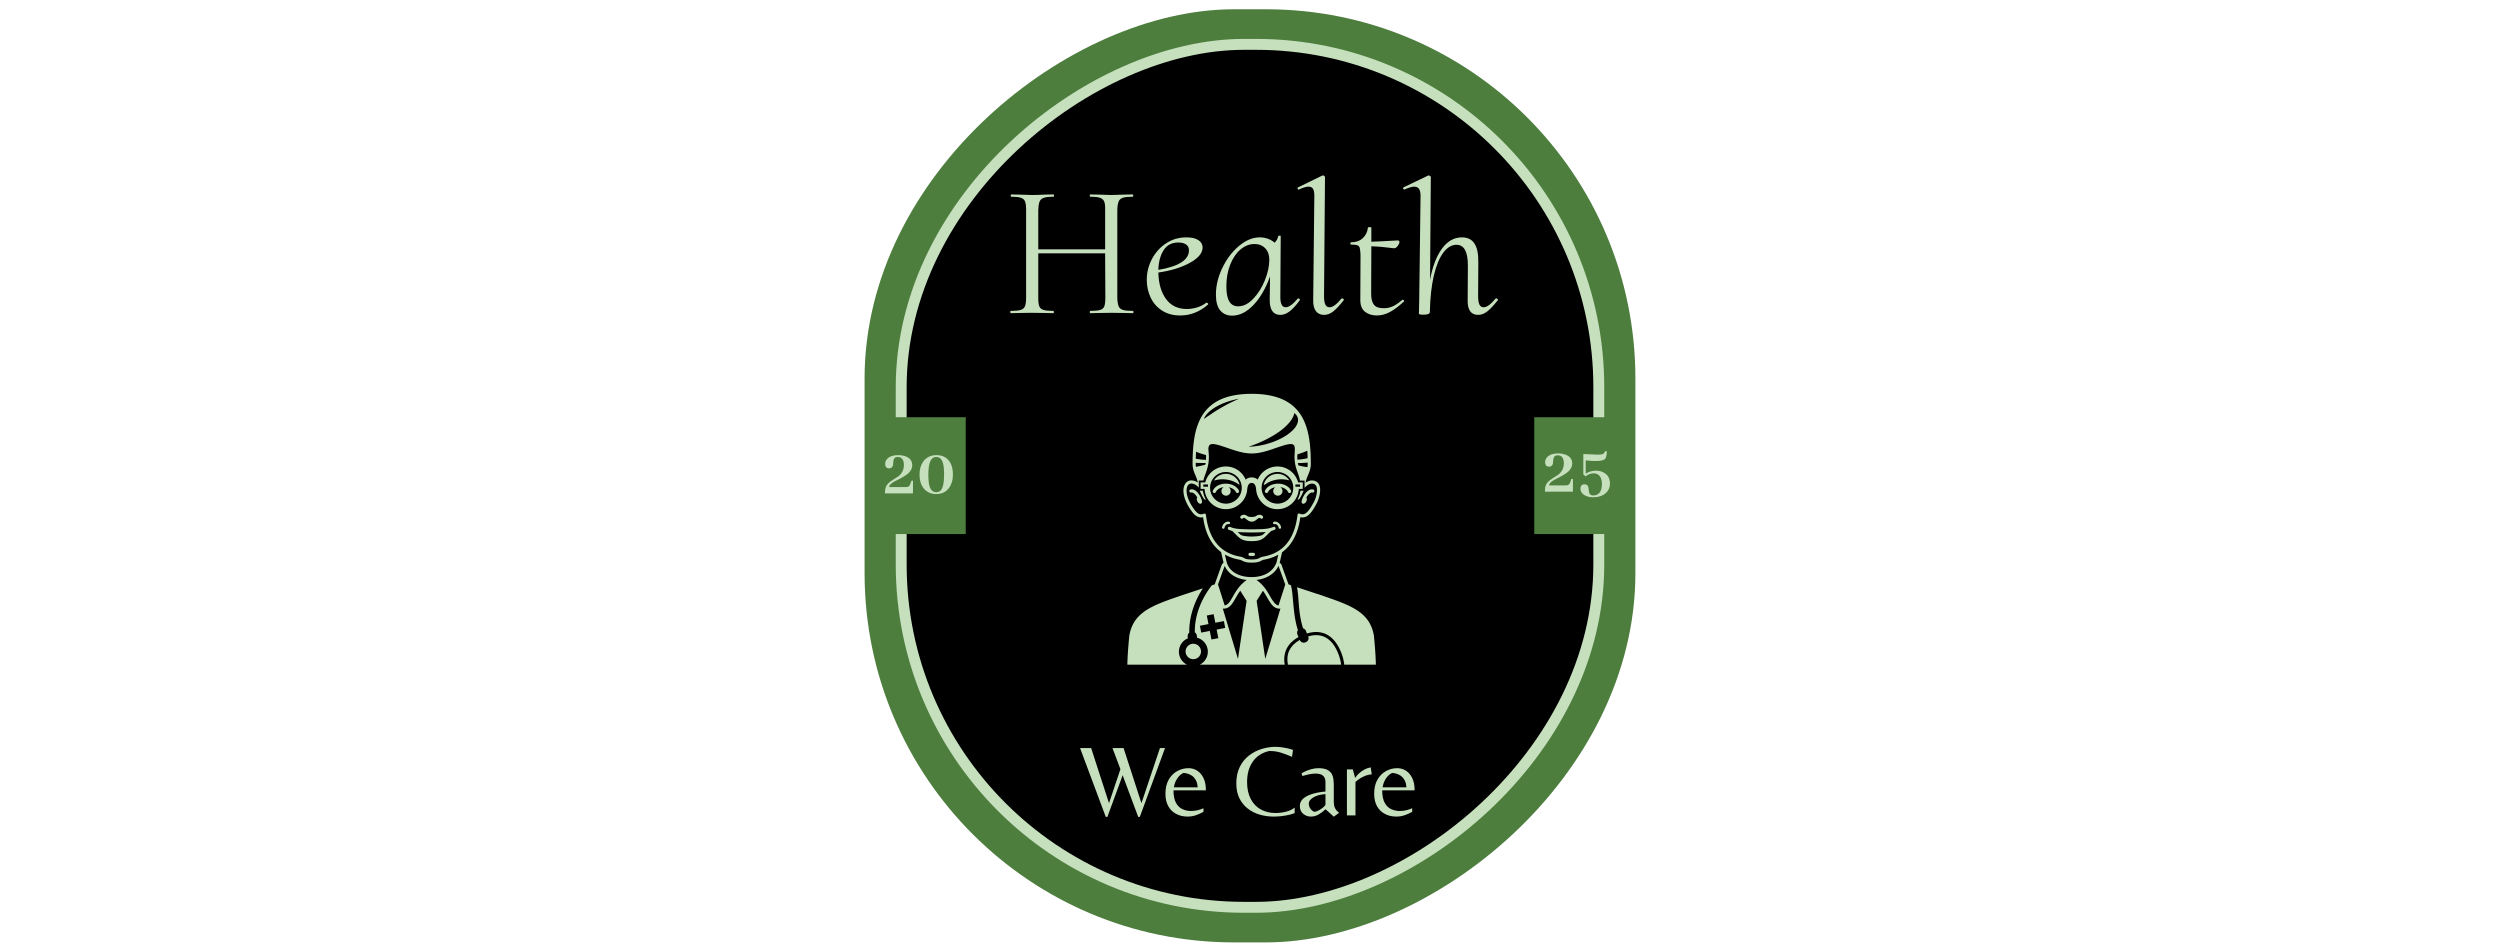 <svg xmlns="http://www.w3.org/2000/svg" version="1.1" xmlns:xlink="http://www.w3.org/1999/xlink" width="1500" height="571" viewBox="0 0 1500 571"><svg xml:space="preserve" width="1500" height="571" data-version="2" data-id="lg_QTng5AweeHfwyy7VWg" viewBox="0 0 472 571" x="0" y="0"><rect width="100%" height="100%" fill="transparent"></rect><rect width="598.8" height="494.65" x="-299.4" y="-247.33" fill="#4d7e3e" rx="237" ry="237" transform="matrix(0 -.935 .935 0 236 285.5)"></rect><rect width="553.76" height="447.66" x="-276.88" y="-223.83" stroke="#c6e0bd" stroke-width="7" rx="220" ry="220" transform="matrix(0 -.935 .935 0 236 285.5)"></rect><rect width="55.53" height="100" x="-27.77" y="-50" fill="#4d7e3e" rx="0" ry="0" transform="matrix(.935 0 0 .701 39.48 285.38)"></rect><rect width="55.53" height="100" x="-27.77" y="-50" fill="#4d7e3e" rx="0" ry="0" transform="matrix(.935 0 0 .701 432.52 285.38)"></rect><path fill="#c6e0bd" d="M165.74 186.54q.34 0 .34.68 0 .69-.34.69-3.2 0-5.13-.12l-7.53-.11-7.52.11q-1.94.12-5.36.12-.34 0-.34-.69 0-.68.34-.68 4.1 0 5.93-.57 1.82-.57 2.45-2.17.63-1.59.63-5.13l-.12-26.67h-40.13v26.67q0 3.54.63 5.13.63 1.6 2.51 2.17 1.88.57 5.98.57.23 0 .23.68 0 .69-.23.69-3.3 0-5.24-.12l-7.87-.11-7.29.11q-1.83.12-5.13.12-.34 0-.4-.69-.06-.68.4-.68 3.99 0 5.87-.57t2.56-2.22q.69-1.66.69-5.08v-52.78q0-3.42-.63-5.01-.63-1.6-2.51-2.23-1.88-.62-5.75-.62-.35 0-.35-.69 0-.68.35-.68l5.01.11q4.56.23 7.41.23 2.97 0 7.53-.23l5.47-.11q.23 0 .23.68 0 .69-.23.69-4.11 0-5.99.68t-2.5 2.34q-.63 1.65-.75 5.07v23.48h40.13v-23.48q.12-3.42-.51-5.07-.63-1.66-2.51-2.34-1.88-.68-5.87-.68-.34 0-.34-.69 0-.68.23-.68l5.47.11q4.56.23 7.29.23 2.85 0 7.41-.23l5.36-.11q.34 0 .34.68 0 .69-.34.69-3.99 0-5.87.62-1.88.63-2.56 2.23-.69 1.59-.8 5.01v52.78q.11 3.42.8 5.08.68 1.65 2.62 2.22 1.94.57 5.93.57"></path><rect width="73.96" height="71.25" x="-36.98" y="-35.63" fill="none" rx="0" ry="0" transform="translate(129.6 152.78)"></rect><path fill="#c6e0bd" d="M209.97 181.64q.34 0 .74.34.4.34.17.68-7.52 6.62-16.76 6.62-6.38 0-10.94-2.97-4.56-2.96-6.84-7.86-2.28-4.91-2.28-10.49 0-6.61 3.08-12.49 3.07-5.87 8.49-9.46 5.41-3.59 12.25-3.59 4.56 0 7.13 1.65 2.56 1.66 2.56 4.51-.11 5.01-7.75 9.17-7.64 4.17-18.81 5.76.23 9.92 4.62 15.9 4.39 5.99 12.48 5.99 2.97 0 6.04-.91 3.08-.91 5.59-2.85Zm-16.99-36.14q-5.81 0-8.78 4.56-2.96 4.56-3.19 11.86 18.36-3.08 18.36-11.75 0-2.28-1.71-3.47-1.71-1.2-4.68-1.2"></path><rect width="36.98" height="46.86" x="-18.49" y="-23.43" fill="none" rx="0" ry="0" transform="translate(193.05 166.35)"></rect><path fill="#c6e0bd" d="M264.69 179.13q.11-.11.34-.11.34 0 .68.39.35.4.23.63-3.3 4.56-6.1 6.73-2.79 2.16-5.64 2.16-6.38 0-6.38-9l.22-14.14q-3.76 10.6-9.86 17.1-6.1 6.5-12.94 6.5-4.33 0-7.01-3.02-2.68-3.02-2.68-9.63 0-7.87 3.82-15.91 3.82-8.03 9.98-13.22 6.15-5.19 12.54-5.19 2.39 0 4.73.8 2.34.8 4.16 2.39 1.82-1.82 2.17-3.99.11-.22.85-.22t.63.22l-.23 36.14q-.11 6.61 3.19 6.61 2.85 0 7.3-5.24m-35.8 4.67q4.68 0 9.01-4.5t7.01-11.11q2.68-6.62 2.68-12.43 0-4.22-2.45-6.78-2.45-2.57-6.44-2.57-4.56 0-8.44 3.31-3.88 3.3-6.16 9.12-2.28 5.81-2.28 12.99 0 6.16 1.77 9.07 1.77 2.9 5.3 2.9"></path><rect width="50.46" height="47.99" x="-25.23" y="-24" fill="none" rx="0" ry="0" transform="translate(241.28 165.9)"></rect><path fill="#c6e0bd" d="M280.42 188.93q-3.19 0-4.9-2.28-1.71-2.28-1.6-6.72l.69-62.59q0-2.73-.8-4.05-.8-1.31-2.74-1.31-1.94 0-5.7 1.71l-.23.12q-.34 0-.57-.57-.22-.57.23-.8l14.71-7.18h.23q.45 0 .85.34.4.34.4.57l-.57 71.59q0 3.42.8 5.02.8 1.59 2.51 1.59 2.85 0 7.18-5.24.11-.11.34-.11.46 0 .86.39.39.4.17.63-3.54 4.56-6.22 6.73-2.68 2.16-5.64 2.16"></path><rect width="28" height="83.67" x="-14" y="-41.84" fill="none" rx="0" ry="0" transform="translate(278.93 147.6)"></rect><path fill="#c6e0bd" d="M327.62 179.81q.34 0 .68.4t.11.63q-4.78 4.45-8.6 6.44-3.82 2-7.7 2-4.33 0-7.18-2.28-2.85-2.28-2.74-7.41l.12-26.57q-.12-2.96-.46-4.21-.34-1.26-1.42-1.66-1.09-.4-3.71-.4-.45 0-.51-.68t.4-.68q4.33 0 7.01-2.46 2.68-2.45 3.13-6.32 0-.34.92-.34 1.14 0 1.14.34v8.43q4.21-.11 15.84-.79.46 0 .74.28.29.29.29.74-.12 1.14-1.2 2.51-1.08 1.37-2.45 1.14-7.87-1.03-13.22-1.14l-.12 28.27q0 4.68 1.66 6.78 1.65 2.11 5.87 2.11 3.19 0 5.81-1.31 2.62-1.31 5.47-3.82Z"></path><rect width="32.39" height="53.01" x="-16.19" y="-26.5" fill="none" rx="0" ry="0" transform="translate(312.88 163.28)"></rect><path fill="#c6e0bd" d="M383.36 179.13q.12-.11.34-.11.46 0 .86.39.4.4.17.63-3.65 4.68-6.33 6.78-2.68 2.11-5.53 2.11-6.49 0-6.27-9l.12-20.29q.11-12.77-6.84-12.77-4.33 0-7.87 4.67-3.53 4.68-5.7 13.8-2.16 9.12-2.39 21.77 0 1.71-3.65 1.71-1.71 0-2.28-.17-.57-.17-.68-.51l.11-2.74.11-5.93.8-62.13q0-5.36-3.76-5.36-2.05 0-5.81 1.71h-.23q-.46 0-.63-.51-.17-.51.17-.74l14.94-7.18h.22q.35 0 .8.34.46.34.46.57l-.46 61.79q2.17-11.97 7.13-18.76 4.96-6.78 12.02-6.78 5.02 0 7.47 3.65t2.34 11.4l-.12 20.29q0 3.42.8 5.02.8 1.59 2.51 1.59 2.85 0 7.18-5.24"></path><rect width="57.1" height="83.67" x="-28.55" y="-41.84" fill="none" rx="0" ry="0" transform="translate(356.84 147.6)"></rect><path fill="#c6e0bd" d="M250.368 313.057c-.95.267-.552 1.69.398 1.424 1.1-.308 2.3 1.1 2.411 2.111.106.98 1.576.82 1.467-.16-.203-1.904-2.242-3.944-4.276-3.375m17.583-10.809c.803.062 1.721-.868 2.046-1.994.204-.722.119-1.367-.188-1.74 1.21-2.226 2.769-3.21 3.607-3.002 1.217.3 1.666-1.524.449-1.822-2.6-.643-5.142 2.244-6.446 5.546-.106.255-1.23 2.875.532 3.012m-61.584 87.19a4.622 4.622 0 1 0-8.68 3.165 4.622 4.622 0 0 0 8.68-3.165m58.148-89.787c.36.158.8.107 1.111-.307.035-.04 1.385-1.852 2.527-4.914h-1.877a13.741 13.741 0 0 1-1.76 5.22"></path><path fill="#c6e0bd" d="M193.874 393.991a8.674 8.674 0 0 1 4.824-10.977 35.042 35.042 0 0 1-.096-1.031c-.088-1.087.331-1.885.972-2.387-.194-8.945 2.752-18.318 8.15-26.592a4600.747 4600.747 0 0 1-12.117 4.008c-18.076 6.169-29.48 10.025-31.997 24.282-.028.155-1.03 9.612-1.2 17.521v.002h35.81a8.624 8.624 0 0 1-4.346-4.826m44.172-62.308h-2.033c-1.251 0-1.251 1.876 0 1.876h2.033c1.253 0 1.253-1.876 0-1.876m-8.84-41.075c.18.125.355.214.533.27a8.397 8.397 0 0 0-15.37-2.544 17.652 17.652 0 0 1 5.146-.757c3.73 0 7.031 1.14 9.692 3.03m19.368 28.089c.034-.033.067-.062.096-.095a18.96 18.96 0 0 0 2.075-.71c1.163-.466.462-2.209-.701-1.742-2.483.998-4.392 1.237-8.182 1.359 0 0-1.969.086-4.847.103a144.652 144.652 0 0 1-4.833-.103c-3.79-.12-5.699-.36-8.184-1.359-1.16-.467-1.864 1.276-.701 1.742.718.29 1.39.52 2.062.705l.1.1c4.125 3.817 4.786 5.982 11.55 5.985 6.765-.003 7.436-2.165 11.565-5.985m-18.078 2.264c-.615-.498-1.197-1.093-1.868-1.781 1.02.104 2.146.164 3.474.203 0 0 1.998.09 4.92.107a142.395 142.395 0 0 0 4.909-.107 50.454 50.454 0 0 0 3.47-.2c-.663.678-1.245 1.267-1.853 1.765-.99.597-3.727.953-6.555.972-2.8-.018-5.49-.372-6.497-.959"></path><path fill="#c6e0bd" d="M265.096 382.25a40.486 40.486 0 0 1-.628-1.599c-.37-1.003-.194-1.884.277-2.53-2.168-6.82-2.517-13.485-3.222-20.836-.21-2.194-.484-4.26-.979-6.175-.616-.212-1.114-.38-1.461-.506a.917.917 0 0 0-.121-.404l-2.292-6.364h-.003l-1.785-4.947a.847.847 0 0 0-.15-.362.899.899 0 0 0-.268-.289l-.66-.64 1.407-6.1a.957.957 0 0 0 .026-.136c2.324-1.689 4.42-3.875 6.175-6.69 2.297-3.692 3.986-8.4 4.805-14.37 3.874.914 6.576-2.16 9.822-8.327 1.232-2.336 4.508-11.58-1.24-13.46-1.853-.599-3.761-.067-5.453 1.127.55-3.814 3.137-6.48 3.137-11.294 0-4.23-.152-8.328-.595-12.237-1.91-16.601-9.314-29.219-33.173-29.791a69.592 69.592 0 0 0-1.557-.02h-.29a66.985 66.985 0 0 0-4.557.162c-20.348 1.443-27.583 12.513-29.833 27.185-.688 4.487-.917 9.332-.927 14.363v.34c0 4.773 2.544 7.435 3.123 11.196a7.651 7.651 0 0 0-2.26-1.067c-4.324-1.178-6.558 2.331-6.34 6.525.213 4.089 2.507 8.42 4.887 11.7 2.106 2.906 4.232 4.218 6.89 3.626.952 6.94 3.065 12.19 5.98 16.1a23.145 23.145 0 0 0 4.857 4.844 1.485 1.485 0 0 0 .029.228l1.411 6.102-.72.698a.933.933 0 0 0-.257.383l-.067.062-1.827 5.084v.005l-2.271 6.326a.863.863 0 0 0-.124.439c-.405.14-1.016.35-1.785.612-6.742 8.641-10.358 18.764-10.183 28.202.65.404 1.134 1.107 1.217 2.122.028.369.064.73.104 1.093a8.646 8.646 0 0 1 5.958 5.423 8.67 8.67 0 0 1-4.342 10.762h51.02c-1.27-7.129 1.58-12.87 8.245-16.565m5.513-103.899c0 .69-.06 1.331-.17 1.94a46.335 46.335 0 0 1-2.59-.416 45.65 45.65 0 0 1-2.815-.62c-.12-.472-.225-.946-.318-1.432a63.858 63.858 0 0 0 5.888-.273zm-.04-3.445c-1.892.45-3.95.768-6.12.926a20.642 20.642 0 0 1-.054-2.473l.029-.752a44.554 44.554 0 0 0 5.958-2.186c.093 1.473.153 2.97.187 4.485m-7.946-27.067c1.424 1.116 2.214 2.543 2.188 4.23-.092 5.834-9.852 12.569-21.81 15.047a42.586 42.586 0 0 1-7.836.912c14.795-5 25.91-12.983 27.458-20.189m-33.158-8.584c-6.5 2.793-12.445 6.098-17.71 9.826-1.22.765-2.37 1.55-3.443 2.352 1.783-5.165 10.61-10.315 21.153-12.178m-25.847 31.8a48.502 48.502 0 0 0 6.014 1.975 26.657 26.657 0 0 1-.03 2.889 40.813 40.813 0 0 1-6.14-.69 119.109 119.109 0 0 1 .156-4.173m-.055 9.018a11.319 11.319 0 0 1-.134-1.723l.003-.338v-.34c1.9.128 3.891.176 5.962.137-.054.327-.108.652-.175.975a46.976 46.976 0 0 1-5.656 1.289m11.767 45.214c-2.819-3.788-4.909-9.056-5.75-16.302a1.126 1.126 0 0 0-.048-.224c-.063-.315-.328-.56-.729-.597a1.333 1.333 0 0 0-.424.03 2.219 2.219 0 0 0-.532.19c-1.806.563-3.333.013-5.372-2.803-2.149-2.962-4.332-6.984-4.52-10.687-.143-2.745.883-5.454 3.98-4.607 1.086.297 2.25 1.064 3.33 2.256l-.004-4.204h2.762c.512-2.514 1.82-4.788 2.721-8.769.421-1.837.666-3.969.545-6.61a36.075 36.075 0 0 0-.166-2.118c-.532-4.838 1.481-5.155 6.816-3.56 6.258 1.874 12.416 4.794 19.086 4.794 6.631 0 12.773-2.89 18.989-4.766 7.95-2.396 6.924.255 6.723 5.991-.245 7.147 2.547 10.527 3.237 15.04h2.775v4.377c1.851-2.134 3.89-2.927 5.49-2.413 3.292 1.08 1.86 7.524.14 10.798-3.537 6.709-5.583 8.07-8.097 7.267l-.405-.16-.1-.041-.097-.034a.873.873 0 0 0-.739.09.878.878 0 0 0-.427.611l-.017.1-.014.11c-.731 6.247-2.412 11.016-4.67 14.642-3.898 6.245-9.654 9.19-15.912 10.298-3.002.527-1.946 1.705-6.876 1.705-4.914 0-3.898-1.178-6.944-1.717-5.65-1.006-10.91-3.538-14.75-8.687m1.657 57.608-4.111.803-1-5.14-5.143.998-.8-4.113 5.143-.998-1-5.138 4.111-.798 1 5.136 5.14-.998.799 4.112-5.14.999zm11.793 12.464-9.13-30.287a.87.87 0 0 0 .402.11.94.94 0 0 0 .207.014c2.565-.068 4.14-1.633 5.44-3.57 1.24-1.848 2.396-4.305 4.158-6.79l.293-.407 3.811 6.075zm-.46-41.604c-1.765 2.496-2.93 4.964-4.183 6.824-1.036 1.547-2.002 2.447-3.326 2.679l-4.012-12.591 2.463-6.832v-.002l1.549-4.284a12.953 12.953 0 0 0 3.135 4.284v.005c2.695 2.439 6.312 3.713 10.1 4.13-2.514 1.762-4.315 3.787-5.726 5.787m-1.238-9.922c-1.98-1.2-3.619-2.91-4.642-5.245-.347-.798-.461-1.341-.461-1.341l-1.046-4.52c2.755 1.57 5.754 2.55 8.826 3.097.478.085.8.21 1.096.363 2.268 1.128 3.41 1.383 6.169 1.383 2.708 0 4.052-.34 5.039-.796.778-.362 1.287-.782 2.206-.94 3.03-.538 5.99-1.497 8.718-3.03l-1.02 4.417s-.14.535-.528 1.34c-1.108 2.327-2.788 4.052-4.795 5.272-2.785 1.695-6.208 2.416-9.673 2.416-3.48 0-7.04-.684-9.888-2.416m22.745.002a14.239 14.239 0 0 0 3.302-4.275l1.539 4.273h.001l2.478 6.866-4.026 12.559c-1.22-.214-2.137-.998-3.083-2.323-2.238-3.132-3.356-6.152-6.08-9.284a22.458 22.458 0 0 0-4.089-3.69c3.746-.433 7.258-1.746 9.958-4.126m-4.672 51.524-5.185-34.855 3.802-6.059c1.742 2.44 2.985 5.128 4.736 7.58 1.257 1.762 2.788 3.119 5.196 3.17a.93.93 0 0 0 .57-.115z"></path><path fill="#c6e0bd" d="M223.513 313.054c-2.032-.567-4.072 1.472-4.279 3.376-.11.979 1.364 1.142 1.468.16.113-1.012 1.314-2.418 2.41-2.11.953.266 1.35-1.157.401-1.426m47.423 68.772c1.325 3.24-3.53 5.454-5.085 2.15-5.926 3.345-8.364 8.39-7.1 14.841h31.93c-.277-2.374-.95-4.849-2.005-7.333-3.708-8.736-9.762-12.012-17.74-9.658"></path><path fill="#c6e0bd" d="M310.325 381.296c-2.524-14.257-13.924-18.114-32-24.282 0 0-8.265-2.721-14.112-4.67.782 4.075.863 8.323 1.265 12.427.382 3.878.987 7.966 2.37 12.242.757.203 1.44.75 1.801 1.735.162.448.338.902.526 1.347 9.054-2.768 16.13 1 20.227 10.655 1.21 2.856 1.903 5.555 2.147 8.065h18.973c-.17-7.905-1.17-17.361-1.197-17.52m-70.604-71.743c-.481.363-1.04.62-2.73.62-1.686 0-2.215-.253-2.702-.62-1.1-.823-2.447-.982-3.557-.17-.217.158-.33.287-.33.287-.844.924.537 2.191 1.386 1.27.471-.348.886-.249 1.373.115.098.074.198.142.325.232 1.11.843 2.002 1.711 3.55 1.71 1.551.003 2.427-.867 3.537-1.71a1.95 1.95 0 0 0 .147-.136l.127-.097c.411-.31.889-.474 1.377-.116.847.923 2.23-.346 1.385-1.27-.994-1.135-2.746-.972-3.888-.115m7.095-14.33c.597-1.32 2.206-2.492 4.372-2.901a2.77 2.77 0 1 0 2.956-.067c2.346.33 4.05 1.555 4.69 2.967.542 1.196 2.337.384 1.795-.814-1.16-2.564-4.238-4.212-7.749-4.214-3.5 0-6.695 1.638-7.863 4.214-.54 1.2 1.254 2.012 1.8.814m8.022-7.646c1.651 0 3.24.224 4.725.635a8.397 8.397 0 0 0-7.552-3.898c-.768.105-1.52.25-2.25.434a8.405 8.405 0 0 0-5.509 6.204 1.77 1.77 0 0 0 .893-.342c2.66-1.89 5.962-3.031 9.693-3.033"></path><path fill="#c6e0bd" d="M234.34 293.553c.296-3.162 1.546-3.772 2.68-3.798 1.102.026 2.352.636 2.646 3.798.46 6.674 6.01 11.951 12.8 11.951a12.808 12.808 0 0 0 12.796-12.178h2.384v-3.878h-2.782a12.823 12.823 0 0 0-24.234-1.67c-.946-.85-2.157-1.317-3.596-1.337h-.067c-1.434.02-2.644.486-3.594 1.336a12.816 12.816 0 0 0-24.23 1.67h-2.78v3.879h2.38a12.813 12.813 0 0 0 12.8 12.178c6.783 0 12.341-5.277 12.796-11.951m28.89-2.893h2.807v1.375h-2.808zm-10.763-7.464a9.498 9.498 0 1 1 0 18.996 9.498 9.498 0 0 1 0-18.996m-41.687 8.84h-2.805v-1.376h2.805zm1.267.658a9.498 9.498 0 1 1 18.996 0 9.498 9.498 0 0 1-18.996 0"></path><path fill="#c6e0bd" d="M205.886 294.432a23.932 23.932 0 0 0 1.561 3.383c.558.992.966 1.53.966 1.53.334.446.78.542 1.137.415a13.846 13.846 0 0 1-1.816-5.328zm18.512.204c0-.963-.492-1.813-1.237-2.309 2.166.411 3.777 1.581 4.375 2.901.542 1.197 2.34.385 1.798-.814-1.166-2.576-4.362-4.214-7.863-4.214-3.511 0-6.59 1.65-7.75 4.214-.541 1.197 1.257 2.01 1.794.812.64-1.412 2.347-2.638 4.69-2.967a2.77 2.77 0 1 0 4.193 2.377m-24.082-.946c-1.213.298-.761 2.12.452 1.822.842-.209 2.397.775 3.604 3.002-.298.373-.388 1.018-.181 1.74.321 1.126 1.237 2.058 2.042 1.994 1.762-.137.64-2.759.532-3.012-1.306-3.302-3.845-6.19-6.449-5.546M149.46 490.13l-15.43-41.3h6.65l10.73 33.07 6.84-20.38-4.76-12.69h6.65l10.73 33.07 11.1-33.07h3.05l-15.12 41.3h-.98l-9.33-25.01-9.15 25.01Z"></path><rect width="50.99" height="41.3" x="-25.5" y="-20.65" fill="none" rx="0" ry="0" transform="translate(160.03 469.98)"></rect><path fill="#c6e0bd" d="M198.51 489.95q-3.79 0-6.81-1.59-3.02-1.58-4.72-4.63-1.71-3.05-1.71-7.45 0-5.06 1.95-8.47 1.95-3.42 5.12-5.16 3.18-1.74 6.78-1.74 2.86 0 5.21 1.5 2.35 1.49 3.78 4.45 1.44 2.96 1.44 7.35h-19.46q0 4.76 1.49 7.47 1.5 2.72 3.91 3.82 2.41 1.09 5.03 1.09 2.38 0 4.21-.48 1.83-.49 3.35-1.16v2.13q-1.89 1.1-4.33 1.98-2.44.89-5.24.89m-8.18-17.57h14.28q-.19-2.74-1.19-4.45-1.01-1.71-2.38-2.59-1.38-.89-2.75-1.22-1.37-.34-2.29-.34-2.07.98-3.62 3.26-1.56 2.29-2.05 5.34"></path><rect width="24.28" height="29.04" x="-12.14" y="-14.52" fill="none" rx="0" ry="0" transform="translate(197.91 475.93)"></rect><path fill="#c6e0bd" d="M250.17 489.95q-4.39 0-8.42-1.19-4.02-1.19-7.16-3.66-3.14-2.47-4.97-6.19-1.83-3.72-1.83-8.79 0-5.85 2.1-10.03t5.58-6.83q3.48-2.66 7.63-3.91 4.14-1.25 8.17-1.25 1.89 0 3.97.31 2.07.3 3.84.73t2.74.79l-.61 4.15q-3.29-1.4-6.49-2.44-3.21-1.04-7.17-1.04-6.47 1.47-9.88 6.38-3.42 4.91-3.42 12.17 0 6.1 2.23 10.28 2.22 4.17 6.07 6.28 3.84 2.1 8.78 2.1 3.23 0 6.41-.82 3.17-.82 5.06-2.47v3.35q-1.83.74-4.09 1.19-2.25.46-4.48.68-2.23.21-4.06.21"></path><rect width="35.01" height="41.85" x="-17.5" y="-20.93" fill="none" rx="0" ry="0" transform="translate(245.8 469.52)"></rect><path fill="#c6e0bd" d="m286.28 490.01-4.94-4.45q-2.19 2.01-4.3 3.2-2.1 1.19-4.6 1.19-2.5 0-4.52-1.65-2.01-1.65-2.01-4.7 0-2.37 1.59-3.99 1.58-1.62 4.02-2.59 2.44-.98 5.07-1.47 2.62-.49 4.69-.61v-5.73q0-5.06-5.85-5.06-1.53 0-3.51.33-1.98.34-4.42 1.13l-.55-1.53q.67-.54 2.25-1.28 1.59-.73 3.66-1.31 2.08-.58 4.21-.58 3.48 0 5.37 1.01 1.89 1.01 2.69 2.56.79 1.56.97 3.23.18 1.68.18 3.02v10.37q0 2.08.58 3.42.58 1.34 1.35 2.07.76.74 1.25 1.1Zm-11.52-2.87q1.46-.3 2.95-1.19 1.5-.88 2.54-1.83 1.03-.94 1.03-1.37v-6.28q-4.57.3-7.29 1.98-2.71 1.68-2.71 3.57t1.01 3.26q1 1.37 2.47 1.86"></path><rect width="23.55" height="29.1" x="-11.78" y="-14.55" fill="none" rx="0" ry="0" transform="translate(278.19 475.96)"></rect><path fill="#c6e0bd" d="M294.15 489.22v-27.58h3.54l1.4 5.13q.8-1.34 2.23-2.69 1.43-1.34 3.3-2.34 1.86-1.01 3.81-1.32l.61 4.21q-1.59 0-3.42.67-1.83.68-3.51 1.71-1.67 1.04-2.83 2.14v20.07Z"></path><rect width="14.89" height="28.8" x="-7.45" y="-14.4" fill="none" rx="0" ry="0" transform="translate(302.1 475.32)"></rect><path fill="#c6e0bd" d="M323.74 489.95q-3.78 0-6.8-1.59-3.02-1.58-4.73-4.63-1.71-3.05-1.71-7.45 0-5.06 1.95-8.47 1.96-3.42 5.13-5.16 3.17-1.74 6.77-1.74 2.87 0 5.21 1.5 2.35 1.49 3.79 4.45 1.43 2.96 1.43 7.35h-19.46q0 4.76 1.5 7.47 1.49 2.72 3.9 3.82 2.41 1.09 5.03 1.09 2.38 0 4.21-.48 1.83-.49 3.36-1.16v2.13q-1.9 1.1-4.34 1.98-2.44.89-5.24.89m-8.18-17.57h14.28q-.18-2.74-1.19-4.45t-2.38-2.59q-1.37-.89-2.74-1.22-1.38-.34-2.29-.34-2.08.98-3.63 3.26-1.56 2.29-2.05 5.34"></path><rect width="24.28" height="29.04" x="-12.14" y="-14.52" fill="none" rx="0" ry="0" transform="translate(323.14 475.93)"></rect><path fill="#c6e0bd" d="M19.49 292.25q0-1.55 3.11-3.32.71-.38 2.31-1.17 4.66-2.4 6.34-4.03 2.1-2.1 2.1-4.54 0-4.11-4.45-5.54-1.81-.59-3.95-.59-4.37 0-6.55 2.18-1.3 1.31-1.3 3.11 0 2.06 1.51 2.56.38.13.76.13 2.01 0 2.43-1.93.08-.47.13-1.47.16-2.23.88-2.86.63-.59 1.8-.59 2.9 0 3.57 3.07.17.8.17 1.64 0 4.32-3.32 6.88-.5.38-3.57 2.31-2.93 1.85-3.82 3.78-.63 1.39-.63 3.07v1.09h16.76l.04-7.64h-.92l-.72 2.01q-.54 1.51-1.68 1.77-.5.08-1.38.08Z"></path><rect width="16.8" height="22.97" x="-8.4" y="-11.48" fill="none" rx="0" ry="0" transform="translate(25.91 285.05)"></rect><path fill="#c6e0bd" d="M47.92 273.06q-5.33 0-8.15 4.11-2.05 3.07-2.05 7.48 0 6.8 4.11 9.95 2.48 1.85 5.88 1.85 5.29 0 8.02-4.16 2.02-3.06 2.02-7.47 0-7.35-4.45-10.29-2.31-1.47-5.38-1.47m-.08 22.26q-3.15 0-4.16-3.74-.67-2.44-.67-6.76 0-8.74 3.06-10.25.76-.38 1.72-.38 3.11 0 4.08 4.08.59 2.39.59 6.34 0 8.35-2.57 10.12-.88.59-2.05.59"></path><rect width="20.03" height="23.39" x="-10.02" y="-11.7" fill="none" rx="0" ry="0" transform="translate(48.23 285.25)"></rect><path fill="#c6e0bd" d="M415.46 291.22q0-1.55 3.11-3.31.71-.38 2.31-1.18 4.66-2.39 6.34-4.03 2.1-2.1 2.1-4.54 0-4.11-4.46-5.54-1.8-.59-3.94-.59-4.37 0-6.55 2.19-1.31 1.3-1.31 3.1 0 2.06 1.52 2.57.37.12.75.12 2.02 0 2.44-1.93.08-.46.12-1.47.17-2.23.89-2.86.63-.58 1.8-.58 2.9 0 3.57 3.06.17.8.17 1.64 0 4.32-3.32 6.89-.5.37-3.57 2.31-2.94 1.84-3.82 3.78-.63 1.38-.63 3.06V295h16.76l.04-7.64h-.93l-.71 2.02q-.55 1.51-1.68 1.76-.5.08-1.39.08Z"></path><rect width="16.8" height="22.97" x="-8.4" y="-11.48" fill="none" rx="0" ry="0" transform="translate(421.88 284.01)"></rect><path fill="#c6e0bd" d="M451.99 290.22q0-4.54-3.57-6.6-2.1-1.22-4.87-1.22-3.4.05-6.13 1.77v-7.94q3.28.38 5.84.38 4.49 0 5.71-1.18 1.09-1.3 1.13-4.66h-1.09q-.46 1.43-1.72 1.77-.88.25-2.61.25-.08 0-8.69-.38v12.3l1.43 1.1q2.27-1.81 4.66-1.81 3.44 0 4.62 3.32.46 1.34.46 2.98 0 5.21-3.11 6.55-.92.42-2.05.42-2.19 0-2.61-1.97-.12-.47-.16-1.47-.17-2.14-.89-2.73-.58-.51-1.63-.51-1.98 0-2.36 1.77-.08.37-.08.71 0 2.94 3.19 4.41 1.89.88 4.37.88 5.12 0 8.02-2.85 2.14-2.19 2.14-5.29"></path><rect width="17.72" height="27.59" x="-8.86" y="-13.79" fill="none" rx="0" ry="0" transform="translate(443.63 285.06)"></rect></svg></svg>